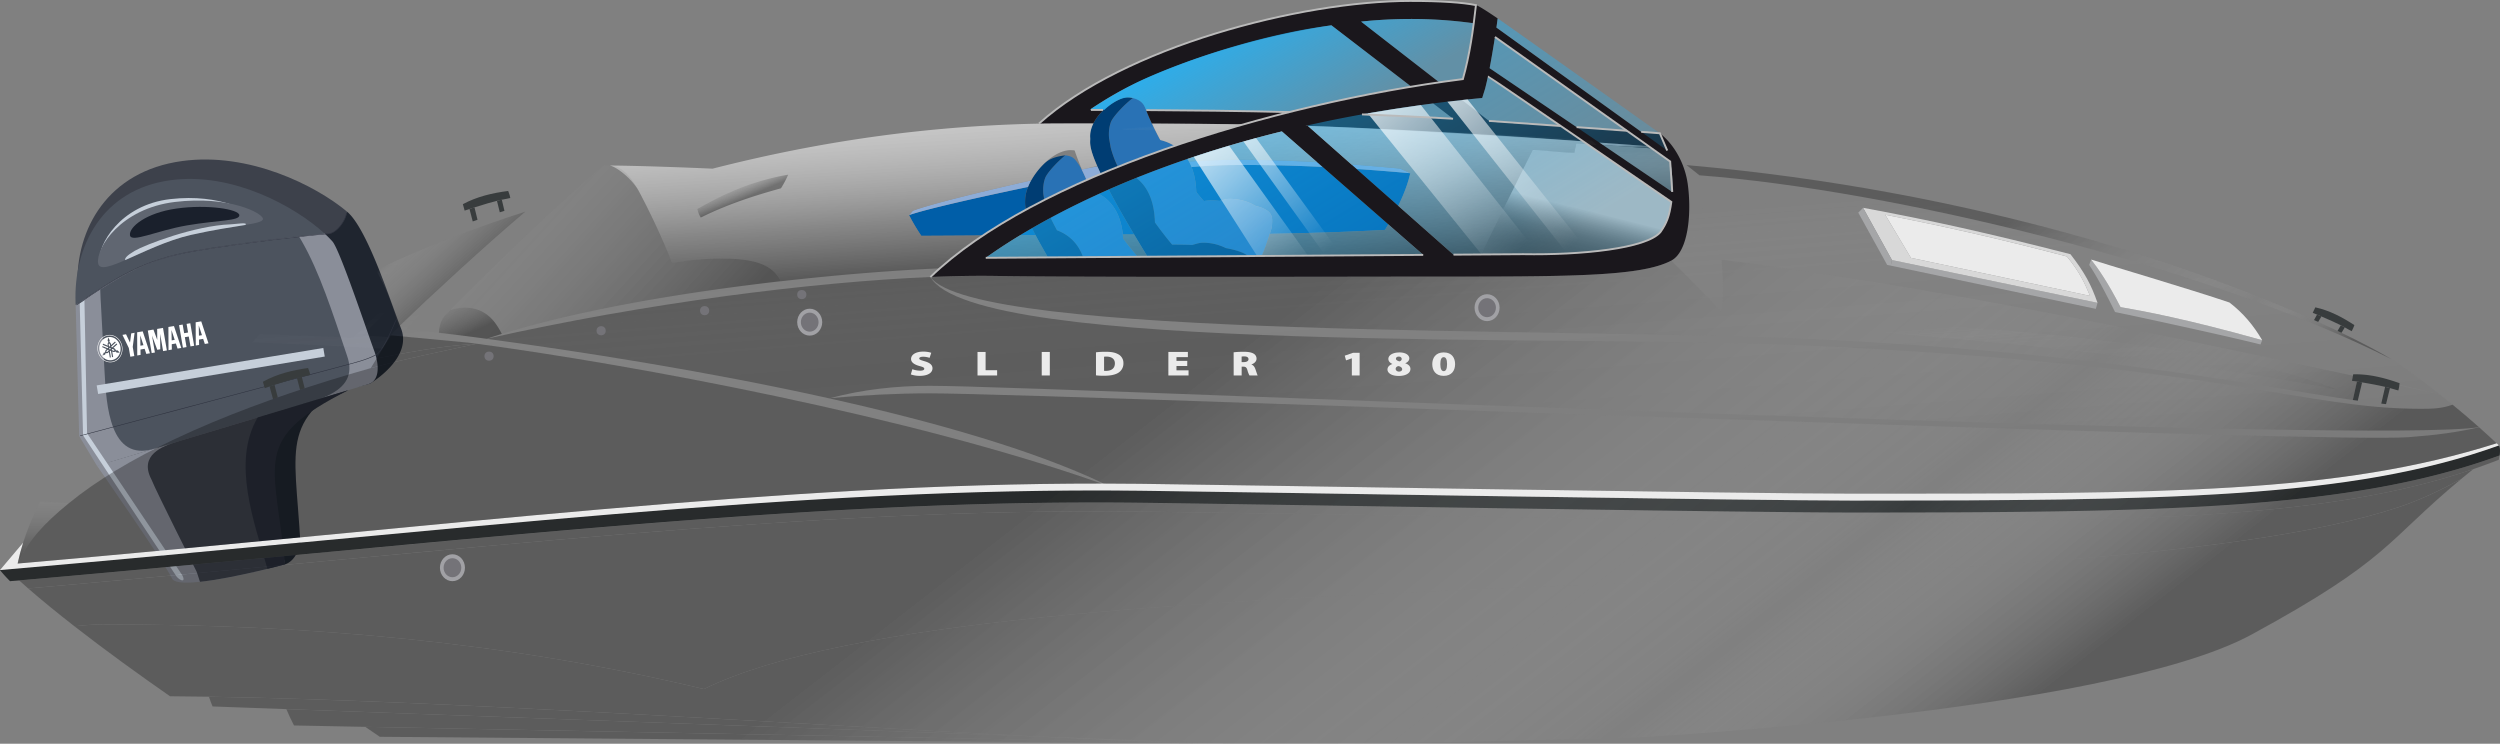 <svg xmlns="http://www.w3.org/2000/svg" xmlns:xlink="http://www.w3.org/1999/xlink" viewBox="0 0 2690.25 800.36"><rect x="0" y="0" width="2690.25" height="800.36" fill="#808080" stroke="none"/><defs><style>.cls-1{isolation:isolate;}.cls-2{fill:#005ea8;}.cls-3{fill:#383c3d;}.cls-4{fill:#1f252f;}.cls-10,.cls-11,.cls-12,.cls-13,.cls-14,.cls-15,.cls-16,.cls-4,.cls-5,.cls-6,.cls-7,.cls-8,.cls-9{fill-rule:evenodd;}.cls-5{fill:#4c4f57;}.cls-6{fill:#3d414b;}.cls-43,.cls-49,.cls-7{fill:none;}.cls-7{stroke:#2d313e;stroke-linecap:round;stroke-linejoin:round;stroke-width:0.57px;}.cls-8{fill:#3c3f47;}.cls-9{fill:#282932;}.cls-10{fill:#8a8e99;}.cls-11{fill:#c6cfda;}.cls-12{fill:#4c535e;}.cls-13{fill:#282d39;}.cls-14{fill:#606671;}.cls-15{fill:#1a202c;}.cls-16{fill:#fff;}.cls-17,.cls-41{fill:#ebebeb;}.cls-18,.cls-27,.cls-28,.cls-29,.cls-34{opacity:0.17;}.Graphic-Style-11,.cls-18,.cls-25,.cls-27,.cls-28,.cls-29,.cls-31,.cls-32,.cls-34,.cls-35,.cls-36,.cls-37,.cls-38,.cls-39,.cls-40,.cls-41,.cls-42{mix-blend-mode:multiply;}.cls-18{fill:url(#linear-gradient);}.cls-19{fill:#363636;}.cls-20{fill:#2972b5;}.cls-21{fill:#003d73;}.cls-22{fill:#8dacd7;}.cls-23{fill:#1a171c;}.cls-24{fill:#2b2c7c;}.cls-26{fill:url(#linear-gradient-2);}.cls-27{fill:url(#linear-gradient-3);}.cls-28{fill:url(#linear-gradient-4);}.cls-29{fill:url(#linear-gradient-5);}.cls-30{fill:url(#linear-gradient-6);}.cls-31{opacity:0.33;fill:url(#linear-gradient-7);}.Graphic-Style-11,.cls-32{opacity:0.28;}.cls-33{fill:url(#linear-gradient-8);}.cls-34{fill:url(#linear-gradient-21);}.cls-35{opacity:0.45;fill:url(#linear-gradient-22);}.cls-36,.cls-37,.cls-38,.cls-39{opacity:0.34;}.cls-36{fill:url(#linear-gradient-23);}.Graphic-Style-11{fill:url(#linear-gradient-24);}.cls-37{fill:url(#linear-gradient-25);}.cls-38{fill:url(#linear-gradient-26);}.cls-39{fill:url(#linear-gradient-27);}.cls-40{fill:#a5a6a8;}.cls-42{fill:#d8d8d8;}.cls-44{fill:url(#linear-gradient-28);}.cls-45{opacity:0.59;fill:url(#linear-gradient-29);}.cls-46,.cls-47,.cls-48{mix-blend-mode:lighten;}.cls-46{fill:url(#linear-gradient-30);}.cls-47{fill:url(#linear-gradient-31);}.cls-48{fill:url(#linear-gradient-32);}.cls-49{stroke:#bababa;stroke-miterlimit:10;stroke-width:2.07px;}.cls-50{fill:#a1a1a5;}.cls-51{fill:#747378;}</style><linearGradient id="linear-gradient" x1="2071.69" y1="210.73" x2="2096.97" y2="529.47" gradientUnits="userSpaceOnUse"><stop offset="0.44" stop-color="#fff" stop-opacity="0"/><stop offset="0.52" stop-color="#a6a6a6" stop-opacity="0.35"/><stop offset="1"/></linearGradient><linearGradient id="linear-gradient-2" x1="1748.67" y1="147.92" x2="1750.13" y2="170.83" gradientUnits="userSpaceOnUse"><stop offset="0.33" stop-color="#fff" stop-opacity="0.55"/><stop offset="0.39" stop-color="silver" stop-opacity="0.66"/><stop offset="0.46" stop-color="#858585" stop-opacity="0.77"/><stop offset="0.53" stop-color="#545454" stop-opacity="0.85"/><stop offset="0.62" stop-color="#2f2f2f" stop-opacity="0.92"/><stop offset="0.71" stop-color="#141414" stop-opacity="0.96"/><stop offset="0.82" stop-color="#050505" stop-opacity="0.99"/><stop offset="1"/></linearGradient><linearGradient id="linear-gradient-3" x1="1423.34" y1="-170.83" x2="1499.49" y2="789.15" xlink:href="#linear-gradient"/><linearGradient id="linear-gradient-4" x1="1558.84" y1="97.41" x2="1566.23" y2="190.55" xlink:href="#linear-gradient"/><linearGradient id="linear-gradient-5" x1="1270.15" y1="117.56" x2="1272.95" y2="152.92" xlink:href="#linear-gradient"/><linearGradient id="linear-gradient-6" x1="1179.58" y1="126.79" x2="1196.51" y2="391.88" gradientUnits="userSpaceOnUse"><stop offset="0" stop-color="#fff" stop-opacity="0.55"/><stop offset="0.05" stop-color="#efefef" stop-opacity="0.58"/><stop offset="0.37" stop-color="#898989" stop-opacity="0.76"/><stop offset="0.65" stop-color="#3f3f3f" stop-opacity="0.89"/><stop offset="0.87" stop-color="#111" stop-opacity="0.97"/><stop offset="1"/></linearGradient><linearGradient id="linear-gradient-7" x1="47.23" y1="508.55" x2="46.31" y2="599.19" gradientUnits="userSpaceOnUse"><stop offset="0.17" stop-color="#fff" stop-opacity="0"/><stop offset="0.28" stop-color="#a6a6a6" stop-opacity="0.35"/><stop offset="1"/></linearGradient><linearGradient id="linear-gradient-8" x1="1257.44" y1="434.15" x2="1761.25" y2="1083.4" gradientUnits="userSpaceOnUse"><stop offset="0"/><stop offset="0.67" stop-color="#e6e6e6" stop-opacity="0.1"/><stop offset="0.7" stop-color="#fff" stop-opacity="0"/><stop offset="1"/></linearGradient><linearGradient id="linear-gradient-21" x1="1762.76" y1="133.27" x2="1762.07" y2="200.61" xlink:href="#linear-gradient"/><linearGradient id="linear-gradient-22" x1="1721" y1="146.66" x2="1681.41" y2="306.04" gradientUnits="userSpaceOnUse"><stop offset="0.49" stop-color="#fff"/><stop offset="0.5" stop-color="#f1f1f1"/><stop offset="0.54" stop-color="#bfbfbf"/><stop offset="0.58" stop-color="#919191"/><stop offset="0.62" stop-color="#6a6a6a"/><stop offset="0.66" stop-color="#494949"/><stop offset="0.71" stop-color="#2e2e2e"/><stop offset="0.76" stop-color="#1a1a1a"/><stop offset="0.82" stop-color="#0b0b0b"/><stop offset="0.89" stop-color="#030303"/><stop offset="1"/></linearGradient><linearGradient id="linear-gradient-23" x1="520.71" y1="204.41" x2="740.45" y2="405.71" gradientUnits="userSpaceOnUse"><stop offset="0" stop-color="#fff" stop-opacity="0"/><stop offset="0.13" stop-color="#a6a6a6" stop-opacity="0.35"/><stop offset="0.96"/></linearGradient><linearGradient id="linear-gradient-24" x1="2159.16" y1="236.84" x2="2361.84" y2="498.03" xlink:href="#linear-gradient-8"/><linearGradient id="linear-gradient-25" x1="457.33" y1="245.33" x2="513" y2="307.22" xlink:href="#linear-gradient-23"/><linearGradient id="linear-gradient-26" x1="792.48" y1="191.55" x2="815.95" y2="245.42" gradientUnits="userSpaceOnUse"><stop offset="0" stop-color="#fff" stop-opacity="0"/><stop offset="0.05" stop-color="#a6a6a6" stop-opacity="0.35"/><stop offset="0.4"/></linearGradient><linearGradient id="linear-gradient-27" x1="482.07" y1="303.31" x2="541.73" y2="440.25" xlink:href="#linear-gradient-26"/><linearGradient id="linear-gradient-28" x1="1423.87" y1="144.86" x2="1320.2" y2="-26.78" gradientUnits="userSpaceOnUse"><stop offset="0" stop-color="#1db6ff" stop-opacity="0.3"/><stop offset="1" stop-color="#1db6ff"/></linearGradient><linearGradient id="linear-gradient-29" x1="1511.38" y1="355.97" x2="1307.11" y2="17.77" xlink:href="#linear-gradient-28"/><linearGradient id="linear-gradient-30" x1="1696.66" y1="259.4" x2="1562.32" y2="113.09" gradientUnits="userSpaceOnUse"><stop offset="0" stop-color="#fff" stop-opacity="0"/><stop offset="1" stop-color="#fff" stop-opacity="0.7"/></linearGradient><linearGradient id="linear-gradient-31" x1="1632.18" y1="270.25" x2="1489.23" y2="114.56" xlink:href="#linear-gradient-30"/><linearGradient id="linear-gradient-32" x1="1415.56" y1="281.04" x2="1303.1" y2="158.55" xlink:href="#linear-gradient-30"/></defs><g class="cls-1"><g id="Слой_2" data-name="Слой 2"><g id="_180" data-name="180"><path class="cls-2" d="M1517.56,186.39c-2.53,11.45-7.23,23.4-12.91,35.08l-44.84-39.64Q1488.73,183.78,1517.56,186.39Zm-174-8.82c-23,0-34.52,0-61.36,2.17,3.91,9.76,4.87,19.83,5.11,26.91,3.07,3.84,5.89,7.22,8.16,9.71a62.87,62.87,0,0,1,16.82-.14c3.63-1,7.17-2.22,10.55-2.22,9.5,0,19.31,2.15,27.75,7.36,21.13,5.25,18.51,13.21,18.07,23.09,0,0-.9,3-2.25,7.19,34.75-.65,78.49-1.74,124-4.24,1.18-2,2.36-3.94,3.54-6l-70.72-61.78C1396.68,178.34,1370.1,177.57,1343.56,177.57Zm-150.47,26.36q-5.34,2.35-10.53,4.72c18.9,10.16,24.23,29.55,25.72,43.71l12.15-.05C1208.63,232.41,1199.76,216.59,1193.09,203.93Zm-95.2,49.16,16.49-.12c-1.32-2.51-2.58-5-3.74-7.43Q1104.09,249.32,1097.89,253.09Zm-106.45.67c5.19,0,32.1-.16,66.3-.39,14.37-9.55,29.82-18.8,46.19-27.73a45.05,45.05,0,0,1,0-16.91,49.72,49.72,0,0,1,2.33-7.57c-51.44,10.74-109.27,23.71-128,30.29A210,210,0,0,0,991.44,253.76Z"/><path class="cls-3" d="M546.87,205.47c1.36,4.34,1.36,3.06,2.27,7.59-2.71.72-4.92,1-9.11,1.85-1.47.31-3.17.7-5.22,1.2-5.23,1.29-12.72,3.38-24.22,7.06q-2.55.81-5.37,1.74-2.5.81-5.23,1.72c-1-4.21-.9-2.71-1.9-6.92C513.37,211.48,529.87,207.71,546.87,205.47Z"/><path class="cls-4" d="M373.56,227.85c22,18.58,46.76,97.14,58.18,126.1,9.44,25-16,47.87-33.75,59L105.88,482.7,86.19,451.84a4.09,4.09,0,0,1-.73-2.66l-2-136.76,0-1.67,0-1.37C130,279.22,163.26,259.13,222.57,249c52.13-8.95,125-18,150.82-20.43C373.69,228.5,373.34,227.66,373.56,227.85Z"/><polygon class="cls-5" points="115.06 492.9 88.19 450.26 88.18 449.67 86.14 311.96 86.02 309.69 91.65 306.25 92.92 448.03 118.03 486.11 115.06 492.9"/><path class="cls-6" d="M196,173.29c71.91-9.83,143.53,26.24,177.27,54.3.34.29-.48.85-.14,1.13-.34,7.69-10.22,22-19.43,23.06-33.6,3.88-89.74-9.93-131.13-2.83C163.26,259.13,130,279.22,83.35,309.38l0-1.92C81.54,246.45,115.77,184.25,196,173.29Z"/><path class="cls-7" d="M86.85,450.32,403.47,383c10.61-6.62,20.71-35.62,23-39"/><path class="cls-8" d="M105.81,482.5S184,587.35,191.51,603s131.85-17,131.85-17L308.72,470.2c-1.17-9.27-1.77-7,5.19-13.3,27.18-24.71,34.1-40.77,68.27-56.68L173.79,462.74Z"/><path class="cls-9" d="M224,606.1c39.15-4.34,92.2-18.9,92.2-18.9l-28-112.59c-1.18-9.26-4-7.47,2.92-13.79,27.19-24.71,10.55-31.55,44.72-47.47l-136.1,41.86c-17.38,5.05-45.28,15.17-30.63,41.39,4.83,11.85,51,98.32,51,98.32S222,599.84,224,606.1Z"/><path class="cls-4" d="M306.09,607.45c12.37-3,17.27-21.49,17.27-21.49-6.13-112.12-24.39-134.35,74-188.12,1.93-1.06,4.83-6.14,6.1-8.21L293.65,427.91C262.46,476.65,291.29,557.13,306.09,607.45Z"/><path class="cls-5" d="M218.63,232c27.21-6.05,49-9.13,63.59-11.57,3.76-3.41-11-.75-17.14-.46-42.11,2-100,23.34-112.25,30.13-9.22,5.1-11.85,8.28-11.05,10.05C162.53,251.56,190.86,238.21,218.63,232Z"/><path class="cls-7" d="M84.58,309.29c47.22-30.57,79-49.72,138.16-59.88,42.33-7.26,98.85,5.64,130.36,2.22,11.85-1.28,19.93-18.16,19.65-22.8"/><polygon class="cls-5" points="106.64 395.78 377.18 350.92 378.76 360.16 108.22 405.02 106.64 395.78"/><path class="cls-5" d="M134.1,364.09a13.86,13.86,0,0,1-19.48,3.35,14.26,14.26,0,0,1-3.38-19.7,13.86,13.86,0,0,1,19.48-3.35,14.23,14.23,0,0,1,3.38,19.7Zm-3-20.21a14.48,14.48,0,0,0-20.35,3.49A14.9,14.9,0,0,0,114.27,368a14.47,14.47,0,0,0,20.34-3.49,14.88,14.88,0,0,0-3.53-20.58Z"/><polygon class="cls-5" points="121.8 355.59 121.96 356.51 122.83 356.84 123.54 356.24 123.39 355.32 122.51 354.99 121.8 355.59"/><path class="cls-5" d="M122.9,353.12l-.34-2a.72.72,0,0,0-.28-.46.7.7,0,0,0-1.09.69l.34,2,.75.28Z"/><path class="cls-5" d="M118.65,358.37a.75.75,0,0,0-.25.48.82.82,0,0,0,.16.52.73.73,0,0,0,.48.25.68.68,0,0,0,.51-.16l1.51-1.27-.14-.8-.76-.29Z"/><path class="cls-5" d="M127.28,356.89h0l-1.85-.69-.61.52.13.8,1.85.69a.68.68,0,0,0,.54,0,.69.69,0,0,0,.36-.39.77.77,0,0,0,0-.54A.73.73,0,0,0,127.28,356.89Z"/><path class="cls-5" d="M133.63,360.16a.25.25,0,0,1-.12,0l-3.12-.06a.38.38,0,0,1-.21-.07.39.39,0,0,1-.13-.2,1,1,0,0,0-.34-.55,1.05,1.05,0,0,0-.6-.26,1,1,0,0,0-.63.13,2.8,2.8,0,0,1-1.12.34,2.73,2.73,0,0,1-1.17-.17l-1-.37,1,5.95-1.26.22-1.15-6.69-.76-.28-.61.52,1.14,6.68-1.26.22-1-5.95-.8.68a2.84,2.84,0,0,1-1.05.54,2.72,2.72,0,0,1-1.17.06,1.08,1.08,0,0,0-.64.08,1.16,1.16,0,0,0-.48.45,1,1,0,0,0-.13.64.4.4,0,0,1-.06.22.29.29,0,0,1-.17.14l-2.92,1.09a.23.23,0,0,1-.14,0,.26.26,0,0,1-.11-.07.5.5,0,0,1,0-.13.24.24,0,0,1,0-.12l1.6-2.71a.37.37,0,0,1,.39-.16,1,1,0,0,0,.65,0,1.06,1.06,0,0,0,.52-.39,1.15,1.15,0,0,0,.21-.62,2.69,2.69,0,0,1,.26-1.15,2.78,2.78,0,0,1,.72-.94l.81-.68-5.6-2.1.44-1.21,6.29,2.36.62-.52-.14-.8L114.1,352l.44-1.21,5.6,2.1-.18-1a2.76,2.76,0,0,1,.05-1.18,2.81,2.81,0,0,1,.54-1.06,1.1,1.1,0,0,0,.24-.6,1.08,1.08,0,0,0-.62-1.09.41.41,0,0,1-.17-.15.36.36,0,0,1,0-.23l.52-3.11a.14.14,0,0,1,.06-.11.19.19,0,0,1,.11-.07.27.27,0,0,1,.13,0,.29.29,0,0,1,.1.09l1.52,2.76a.37.37,0,0,1,0,.23.35.35,0,0,1-.1.2,1.06,1.06,0,0,0-.3.57,1.07,1.07,0,0,0,.07.66,1.2,1.2,0,0,0,.43.49,2.66,2.66,0,0,1,.86.81,2.79,2.79,0,0,1,.45,1.1l.18,1.05,4.58-3.85.82,1-5.15,4.32.14.8.75.29,5.15-4.33.82,1-4.58,3.85,1,.37a2.6,2.6,0,0,1,1,.64,2.77,2.77,0,0,1,.64,1,1.14,1.14,0,0,0,.4.52,1.13,1.13,0,0,0,.62.19,1.07,1.07,0,0,0,.62-.2.39.39,0,0,1,.21-.06.32.32,0,0,1,.21.08l2.41,2a.26.26,0,0,1,.07.11.2.2,0,0,1,0,.13.18.18,0,0,1-.08.11Zm-3.82-14.47a12.31,12.31,0,0,0-17.28,3,12.64,12.64,0,0,0,3,17.48,12.31,12.31,0,0,0,17.28-3,12.64,12.64,0,0,0-3-17.48Z"/><polygon class="cls-5" points="207.66 353.81 203.5 329.56 207.7 328.84 209.3 338.13 213.89 337.35 212.3 328.05 216.59 327.31 220.75 351.56 216.46 352.3 214.63 341.65 210.03 342.44 211.86 353.09 207.66 353.81"/><polygon class="cls-5" points="144.65 354.97 137.43 340.9 141.62 340.18 146.11 349.14 147.66 339.14 151.59 338.47 149.22 353.69 150.92 363.55 146.25 364.35 144.65 354.97"/><polygon class="cls-5" points="171.19 360.07 174.95 359.43 171.81 341.14 177.75 356.49 181.26 355.88 181.34 339.25 184.52 357.78 188.92 357.03 184.76 332.78 177.93 333.95 177.9 345.83 173.59 334.69 167.03 335.82 171.19 360.07"/><path class="cls-5" d="M226.49,340.61l-.07-11.15L230,340l-3.52.61Zm2.89-15.49-6.49,1.11-.22,25,3.89-.67,0-5.8,4.83-.83,1.87,5.48,4.28-.73Z"/><path class="cls-5" d="M194.66,346.07l-.07-11.15,3.59,10.55-3.52.6Zm2.9-15.49-6.5,1.11-.22,25,3.89-.67,0-5.8,4.83-.83,1.87,5.49,4.28-.74Z"/><path class="cls-5" d="M158.19,352.33l-.07-11.15,3.59,10.55-3.52.6Zm2.89-15.49L154.59,338l-.22,25,3.89-.67,0-5.8,4.83-.83,1.87,5.49,4.28-.74Z"/><path class="cls-10" d="M104.39,501.23S178,606.87,185.17,622.54,306.8,607.3,306.8,607.3l-26-106.77c-1.2-9.27,2.29-18.81,5.44-27.21,10.22-27.26,49.56-39.56,88.53-53.45L167,482.41Z"/><path class="cls-10" d="M349.2,251.24l.81.74c2.92,2.72,5.52,5.35,7.74,7.85,8.13,9.15,38.21,99.76,44.93,117.6,3.58,9.93,6.43,24.44-.4,32.22-3.16,3.59-7.3,4.07-11.62,5.38l-286.2,86.41-18.6-31.05a4.41,4.41,0,0,1-.71-2.66L81.49,331.25l0-1.67,0-1.37c42.73-29.48,73.19-49.1,127.88-58.48C257.88,261.38,326.17,253.23,349.2,251.24Z"/><path class="cls-11" d="M188.31,617.85,89.36,468.44l0-.58-3.52-139-.14-2.26,5.16-3.36L93.7,466.27,196.15,619C201.1,628.75,191.13,623.82,188.31,617.85Z"/><path class="cls-12" d="M321.86,254.64c.92,1.52,1.83,3.05,2.73,4.61,19.17,33.22,32.93,76.19,48.76,123.21,15.67,43.58-41.5,49.46-73.69,60.11L165.84,482.88c-47.74,14.5-51.43-46.7-53.35-83.06l-3.93-73.22c-.09-1.61-.19-3.23-.3-4.85v-.08c-.22-3.36-.34-6.71-.39-10.06,30.94-20.17,58.56-34,101.56-41.42C245,264.08,291.46,258.07,321.86,254.64Z"/><path class="cls-12" d="M183.73,193.89c67-9,134.33,28.8,165.47,57.35-23,2-91.32,10.14-139.93,18.49-54.69,9.38-85.15,29-127.88,58.48l-.08-1.92C78.89,265.4,109.72,203.79,183.73,193.89Z"/><path class="cls-7" d="M86.45,468.88l284.47-75.7c11.54-3.07,23.56-6,33.22-11.15"/><path class="cls-6" d="M215.2,626.09c36.13-3.81,91.6-18.79,91.6-18.79L283.65,495.64c-1.21-9.26-2.78-19.35,3.57-25.57,24.8-24.3,56.21-34.77,87.58-50.2l-184,55.36c-16,4.82-41.65,14.55-27.76,40.89,4.61,11.89,48.41,98.77,48.41,98.77S213.26,619.83,215.2,626.09Z"/><path class="cls-13" d="M287.8,612.13c11.4-2.78,19-4.83,19-4.83-11.48-112.95-36.43-134.37,68-187.43l-97.52,29.34C249.1,497.44,273.47,561.73,287.8,612.13Z"/><path class="cls-11" d="M200.19,251.6c44.74-10.44,72.65-10.18,72.31-16.59s-34.71-27-89.15-20.76-78.63,49.95-76.08,67.22S155.45,262.05,200.19,251.6Z"/><path class="cls-14" d="M205.4,252.8c48-10.88,77.79-11.17,77.55-17.31s-36.55-25.22-94.81-18.16-84.94,49.39-82.56,65.89S157.42,263.67,205.4,252.8Z"/><path class="cls-11" d="M205.4,252.8c25.07-5.69,45.17-8.48,58.62-10.72,3.43-3.36-10.2-.89-15.84-.68-38.9,1.44-92.09,22-103.36,28.6-8.45,5-10.84,8.11-10.07,9.89C153.81,271.56,179.81,258.6,205.4,252.8Z"/><path class="cls-15" d="M201.42,242.51c33.25-5.7,56.65-4.63,56.14-11S223.14,219.7,190,224.4s-51.31,20-50.14,28.68S168.18,248.22,201.42,242.51Z"/><path class="cls-7" d="M82.52,328.14c43.24-29.89,72.35-48.59,126.91-57.95,51.14-8.78,126.79-17.49,143-18.51"/><polygon class="cls-11" points="104.03 414.73 347.9 374.44 349.48 383.68 105.61 423.96 104.03 414.73"/><path class="cls-16" d="M129,383.46a12.09,12.09,0,0,1-18,3.09,15.13,15.13,0,0,1-3.38-19.71,12.1,12.1,0,0,1,18-3.08,15.12,15.12,0,0,1,3.38,19.7Zm-3.06-20.2a12.62,12.62,0,0,0-18.75,3.21,15.8,15.8,0,0,0,3.53,20.58,12.62,12.62,0,0,0,18.76-3.22,15.8,15.8,0,0,0-3.54-20.57Z"/><polygon class="cls-16" points="117.52 374.82 117.68 375.74 118.49 376.08 119.14 375.49 118.98 374.57 118.17 374.23 117.52 374.82"/><path class="cls-16" d="M118.5,372.37l-.33-2a.73.73,0,0,0-.27-.46.63.63,0,0,0-.49-.13.64.64,0,0,0-.41.28.78.78,0,0,0-.1.52l.34,2,.7.29Z"/><path class="cls-16" d="M114.65,377.55a.75.75,0,0,0-.23.48.78.78,0,0,0,.16.51.64.64,0,0,0,.44.26.58.58,0,0,0,.47-.15l1.38-1.25-.14-.8-.7-.29Z"/><path class="cls-16" d="M122.6,376.19h0l-1.71-.72-.57.51.14.81,1.72.71a.6.6,0,0,0,.49,0,.71.71,0,0,0,.33-.39.78.78,0,0,0,0-.54A.67.67,0,0,0,122.6,376.19Z"/><path class="cls-16" d="M128.52,379.53a.28.28,0,0,1-.12,0l-2.88-.1a.36.36,0,0,1-.32-.27,1.13,1.13,0,0,0-.32-.56,1,1,0,0,0-.56-.27,1,1,0,0,0-.58.12,2.27,2.27,0,0,1-1,.33,2.33,2.33,0,0,1-1.07-.18l-.92-.38,1,5.95-1.16.19-1.15-6.68-.7-.29-.56.51,1.14,6.68-1.16.2-1-5.94-.74.66a2.35,2.35,0,0,1-.95.53,2.32,2.32,0,0,1-1.08,0,.88.88,0,0,0-.6.08,1,1,0,0,0-.43.43,1.17,1.17,0,0,0-.12.64.4.4,0,0,1,0,.22.31.31,0,0,1-.16.14l-2.69,1.05a.17.17,0,0,1-.12,0,.28.28,0,0,1-.11-.08.25.25,0,0,1,0-.12.19.19,0,0,1,0-.13l1.44-2.68a.36.36,0,0,1,.16-.14.28.28,0,0,1,.2,0,1,1,0,0,0,.6,0,1,1,0,0,0,.48-.38,1.12,1.12,0,0,0,.18-.62,3,3,0,0,1,.23-1.15,2.65,2.65,0,0,1,.65-.92l.74-.67-5.21-2.17.4-1.2,5.84,2.44.57-.51-.14-.81-5.85-2.43.39-1.21,5.21,2.17-.18-1.05a2.88,2.88,0,0,1,.51-2.22,1.07,1.07,0,0,0,.22-.6,1.32,1.32,0,0,0-.14-.65,1.06,1.06,0,0,0-.45-.44.33.33,0,0,1-.15-.16.37.37,0,0,1,0-.23l.44-3.09a.18.18,0,0,1,0-.12.24.24,0,0,1,.11-.06.25.25,0,0,1,.12,0,.22.22,0,0,1,.09.1l1.44,2.77a.34.34,0,0,1,0,.22.29.29,0,0,1-.09.2,1.08,1.08,0,0,0-.27.57,1.19,1.19,0,0,0,.48,1.15,2.75,2.75,0,0,1,.81.82,3.19,3.19,0,0,1,.42,1.11l.18,1,4.18-3.78.77,1-4.7,4.25.14.8.7.29,4.71-4.25.77,1-4.19,3.78.92.38a2.67,2.67,0,0,1,.92.65,3,3,0,0,1,.6,1,1.18,1.18,0,0,0,.38.52,1,1,0,0,0,.57.21.9.9,0,0,0,.57-.2.36.36,0,0,1,.2-.06.4.4,0,0,1,.2.09l2.24,2a.19.19,0,0,1,.07.11.33.33,0,0,1,0,.14.23.23,0,0,1-.07.1Zm-3.72-14.48a10.75,10.75,0,0,0-15.94,2.73,13.42,13.42,0,0,0,3,17.48,10.75,10.75,0,0,0,15.94-2.73,13.42,13.42,0,0,0-3-17.48Z"/><polygon class="cls-16" points="196.85 374.16 192.69 349.91 196.56 349.25 198.16 358.54 202.39 357.81 200.8 348.52 204.76 347.84 208.92 372.09 204.96 372.77 203.13 362.12 198.9 362.85 200.72 373.5 196.85 374.16"/><polygon class="cls-16" points="138.63 374.5 131.77 360.36 135.64 359.7 139.9 368.7 141.21 358.75 144.83 358.12 142.84 373.28 144.53 383.14 140.24 383.88 138.63 374.5"/><polygon class="cls-16" points="163.23 379.93 166.69 379.34 163.56 361.06 169.24 376.44 172.48 375.88 172.33 359.29 175.51 377.82 179.57 377.13 175.41 352.88 169.11 353.96 169.24 365.81 165.11 354.64 159.06 355.68 163.23 379.93"/><path class="cls-16" d="M214.08,361.23l-.21-11.13,3.46,10.58-3.25.55Zm2.47-15.42-6,1,.12,25,3.58-.62-.11-5.79,4.46-.76,1.8,5.5,3.94-.68Z"/><path class="cls-16" d="M184.74,366.27l-.22-11.13L188,365.71l-3.24.56Zm2.47-15.42-6,1,.12,24.94,3.59-.61-.11-5.79,4.45-.77,1.8,5.5,4-.68Z"/><path class="cls-16" d="M151.11,372l-.21-11.13,3.46,10.57-3.25.56Zm2.47-15.42-6,1,.12,24.94,3.58-.61-.11-5.79,4.46-.77,1.8,5.5,3.94-.67Z"/><path class="cls-3" d="M540,214.91c.2,1.15,1.67,7.21,2.83,11.94l-5,1.61h0c-1.22-4.81-2.79-11.14-3.07-12.35C536.86,215.61,538.56,215.22,540,214.91Z"/><path class="cls-3" d="M510.59,223.17c.27,1.54,1.95,8.13,3.27,13.33l-5.15,1.79c-1.37-5.18-3.14-11.87-3.49-13.38Q508,224,510.59,223.17Z"/><path class="cls-3" d="M2689.09,479.37c1.51,2.95,1.3,7,.72,10.73-159.18,58.11-358.77,61.43-696.06,61.43-123.14,0-663.28-9.3-767.94-10.55-357.9-4.28-726.69,41.85-1205.26,83.58l-9.68.84A150.61,150.61,0,0,1,0,613.44c488.59-42.19,862.8-89.7,1225.81-85.36,104.66,1.24,644.8,10.55,767.94,10.55C2329.5,538.63,2530.27,536.71,2689.09,479.37Z"/><path class="cls-17" d="M2686.61,477c.83.78,1.66,1.56,2.48,2.35-158.82,57.34-359.59,59.26-695.34,59.26-123.14,0-663.28-9.31-767.94-10.55C862.8,523.74,488.59,571.25,0,613.44L24.88,584c-2.24,7-4.18,14.38-5.91,22.45C480.36,566.23,839.63,520,1185.34,520.35h2.49q19.45,0,38.85.26c104.66,1.25,646,10.66,769.16,10.66,334.13,0,519.74,0,690.77-54.25Z"/><path class="cls-3" d="M2582.25,412.36c-.21,1.21-.31,2-.39,2.62a22,22,0,0,1-1.05,5.18c-2.75-.6-4.83-1.39-9-2.52-1.44-.4-3.13-.84-5.19-1.32-5.24-1.25-12.85-2.8-24.76-4.8l-5.58-.91-5.43-.85c.9-3.58.58-3.11,1.11-5.52.09-.41.21-.9.36-1.5,1.23,0,2.47,0,3.7,0h0C2552.05,403,2567.26,407,2582.25,412.36Z"/><path class="cls-3" d="M2571.85,417.64c-.51,1.66-3.54,14.44-4.21,17.24-1.69-.16-3.4-.34-5.13-.53l0-.31c.48-2.35,3.65-15.91,4.11-17.72C2568.72,416.8,2570.41,417.24,2571.85,417.64Z"/><path class="cls-3" d="M2541.9,411.52c-.72,2.34-4,17.19-4.67,19.68l-5.31-.74,0-.22c.56-2.34,3.79-17.29,4.37-19.63Z"/><path class="cls-3" d="M2533.55,349.85c-1.63,3.8-.87,2.92-2.93,6.57-2.3-1.11-4-2.24-7.38-4.12-1.19-.66-2.59-1.4-4.3-2.27-4.37-2.21-10.77-5.21-20.86-9.49q-2.23-1-4.73-2l-4.62-1.92c1.82-3.46,1-2.4,2.79-5.88C2506.92,334.13,2520.51,341.32,2533.55,349.85Z"/><path class="cls-3" d="M2523.24,352.3c-.7,1.18-2.47,3.91-3.58,5.85l-4.25-2c1.09-2,2.86-4.81,3.53-6.08C2520.65,350.9,2522.05,351.64,2523.24,352.3Z"/><path class="cls-3" d="M2498.08,340.54c-.94,1.58-2.43,4-3.52,5.9l-4.47-2h0c1-1.89,2.43-4.29,3.26-5.88Q2495.84,339.59,2498.08,340.54Z"/><path class="cls-18" d="M1654.72,333c495.71,7.35,753.84,43.13,860.18,86.27C2260.21,370.66,2009.5,355.43,1654.72,333Z"/><path class="cls-19" d="M1724.9,156l1,.07c0,.19,0,.39,0,.59Z"/><path class="cls-19" d="M1718.53,151.68l2.58,1.75-2.82-.23C1718.37,152.68,1718.45,152.17,1718.53,151.68Z"/><path class="cls-20" d="M1368.66,244.45s-.9,3-2.25,7.19c-2.35,7.36-6.06,18.44-8.73,23.8l-14.62.1c-4.67-4-13.56-6.72-23.9-8.54a53.9,53.9,0,0,0-25-5.8c-3.6,0-7.39,1.42-11.28,2.4-9.47-.36-17.45-.36-21.59-.36-5.23-6.26-9.74-12-14.24-18.06-1.13-1.53-2.58-3.51-4.26-5.85-.33-12.29-2.73-34.59-20-47.91q19.74-7.93,41.24-15.59,6.78-2.42,13.75-4.78c.57.91,1.12,1.83,1.63,2.76a53.77,53.77,0,0,1,2.77,5.93c3.91,9.76,4.87,19.83,5.11,26.91,3.07,3.84,5.89,7.22,8.16,9.71a62.87,62.87,0,0,1,16.82-.14c3.63-1,7.17-2.22,10.55-2.22,9.5,0,19.31,2.15,27.75,7.36C1371.72,226.61,1369.1,234.57,1368.66,244.45ZM1263.79,157a51.88,51.88,0,0,0-15.28-6.33q-2.84-5.2-5.43-10.41-1.8-3.61-3.5-7.28c-2.26-4.87-4.38-9.79-6.38-14.8l-1.44-3.7c-1.57-3.84-6.82-8.21-12.7-9A117.46,117.46,0,0,0,1205.47,118c-4.88,5.2-9,10.42-10.09,13.58-.15.43-.3.87-.44,1.31a37.59,37.59,0,0,0-1.42,6.9,46,46,0,0,0,0,9.16l1.7,9.78a109.94,109.94,0,0,0,7.82,20.81c16.6-6.64,33.65-13,51-19.11Q1258.89,158.7,1263.79,157Z"/><path class="cls-21" d="M1343.06,275.54l-108.2.72q-7.86-12.87-14.43-23.95c-11.8-19.9-20.67-35.72-27.34-48.38q9.38-4.12,19.19-8.21c3.46-1.43,7-2.87,10.53-4.3,17.25,13.32,19.65,35.62,20,47.91,1.68,2.34,3.13,4.32,4.26,5.85,4.5,6,9,11.8,14.24,18.06,4.14,0,12.12,0,21.59.36,3.89-1,7.68-2.4,11.28-2.4a53.9,53.9,0,0,1,25,5.8C1329.5,268.82,1338.39,271.52,1343.06,275.54ZM1195.19,158.71l-1.7-9.78a46,46,0,0,1,0-9.16,37.59,37.59,0,0,1,1.42-6.9c.14-.44.29-.88.44-1.31,1.13-3.16,5.21-8.38,10.09-13.58a117.46,117.46,0,0,1,13.59-12.48c-2.46-.33-7.16-1.64-12.4.6a66.18,66.18,0,0,0-18.44,11.77,51.34,51.34,0,0,0-11.69,15,34.26,34.26,0,0,0-2.53,6.74,26.82,26.82,0,0,0-.81,8.9c.33,4.16-2.3,7.86,7.73,30.63,1.08,2.43,2.3,5.09,3.68,8q9.11-3.84,18.41-7.57A109.94,109.94,0,0,1,1195.19,158.71Z"/><path class="cls-20" d="M1223.25,276.34l-57.7.39c-3.22-8.9-8.76-17.71-18.26-24a48,48,0,0,0-9.85-5c-2.44-4.51-4.79-9.07-6.83-13.39q22.13-11.94,47.92-23.89l4-1.85c18.9,10.16,24.23,29.55,25.72,43.71h0c.16,1.48.28,2.9.36,4.24q-1.52-2.07-3-4.22h0q1.53,2.15,3,4.22a216.13,216.13,0,0,0,14.6,18.23Zm-56.14-87.41c-1-2.21-2-4.39-3.14-6.52a53.64,53.64,0,0,0-7.43-11c-2.53-2.84-6.47-3.85-10.19-4.24h0c-8.15,6.64-18.59,17.73-21.33,23.61-.15.31-.27.61-.38.9a35.71,35.71,0,0,0-1.55,6,44.29,44.29,0,0,0-.34,11.33l1.07,6.17q21.87-11.12,45.46-21.48C1168.55,192.1,1167.84,190.51,1167.11,188.93Z"/><path class="cls-21" d="M1165.55,276.73l-10.88.07-27,.18c-3.11-5.49-8.54-14.81-13.34-24-1.32-2.51-2.58-5-3.74-7.43q9.58-5.55,20-11.15c2,4.32,4.39,8.88,6.83,13.39a48,48,0,0,1,9.85,5C1156.79,259,1162.33,267.83,1165.55,276.73ZM1122.75,209a44.29,44.29,0,0,1,.34-11.33,35.71,35.71,0,0,1,1.55-6c.11-.29.23-.59.38-.9,2.74-5.88,13.18-17,21.33-23.61-13.39,1.64-19.26,5.35-23.82,10a78.34,78.34,0,0,0-13,17.11,59.86,59.86,0,0,0-3.3,7,50.83,50.83,0,0,0-2.32,7.57,45.05,45.05,0,0,0,0,16.91q9.75-5.31,19.89-10.46Z"/><path class="cls-22" d="M1506.72,181.46l10.84,4.93q-28.83-2.56-57.75-4.56L1454.3,177Q1480.54,178.92,1506.72,181.46Zm-174-9.47c-16.37,0-33.36.55-53.29,1.82a53.77,53.77,0,0,1,2.77,5.93c26.84-2.22,38.39-2.17,61.36-2.17,26.54,0,53.12.77,79.66,2.09l-5.9-5.15C1389.13,172.92,1360.91,172,1332.72,172Zm-165.61,16.93c-1-2.2-2-4.38-3.14-6.51,5.94-1.22,11.21-2.27,15.64-3.12l1.31-.18c1.08,2.43,2.3,5.09,3.68,8q-7.74,3.27-15.32,6.61C1168.55,192.1,1167.84,190.51,1167.11,188.92Zm-57.59,5.27a58.2,58.2,0,0,0-3.29,7c-51.44,10.74-109.27,23.71-128,30.29l4.13-4.68C1001.77,219.46,1059.26,205.48,1109.52,194.19Z"/><path class="cls-23" d="M1816.12,197.63a89.9,89.9,0,0,0-7.53-25.16c-5.07-10.9-12.52-21.29-22.42-29.05-5.35-.44-12.24-1-20.08-1.56L1610.28,29.66c.23-1.53.35-2.39.35-2.39l1-7.44c-12.35-8.42-20.93-13.81-23.38-14.29C1573.91,2.68,1551.5,1,1517.49,1,1402.64,1,1220,48,1125.93,126.23q-4.07,3.36-7.88,6.81,13.89-.19,28.26-.22h30.22a51.34,51.34,0,0,1,11.69-15l-15-.07a372.1,372.1,0,0,1,56.68-31.88,737.87,737.87,0,0,1,98.14-35.57,813.49,813.49,0,0,1,104.66-23.08l86,66c-43.06,7.14-87.37,16.33-131.38,27.37-46.6-1.19-105.29-2-154.15-2.43,2,5,4.12,9.93,6.38,14.8,35.56.15,72.79.4,98.28.87q-12.52,3.57-24.95,7.33Q1288,148.73,1263.79,157q-4.89,1.68-9.76,3.39c-17.37,6.09-34.42,12.47-51,19.11q-9.3,3.73-18.41,7.57-7.74,3.27-15.32,6.61-23.55,10.35-45.46,21.48-10.14,5.15-19.89,10.46c-16.37,8.93-31.82,18.18-46.19,27.73a421.54,421.54,0,0,0-46.52,35.41q-5.21,4.62-10.05,9.31c25.8-1.09,49.39-1.47,70.27-1.13,97.59,1.6,400.67.7,465.8.7,148.93,0,228.13.33,261.26-17.25C1816.87,270.74,1820.55,229.26,1816.12,197.63ZM1608.74,39.78l142,100.95c-17.28-1.26-36.82-2.63-54-3.83L1603,73.37C1605.26,61.4,1607.33,48.78,1608.74,39.78ZM1595,105.45l3.1-9.92c1-3.88,2.07-8.4,3.09-13.24l77.95,53.33c-25.67-1.85-69.59-5-76.83-5.48l-29-22.49Q1584.05,106.49,1595,105.45ZM1464.66,23.23a514.09,514.09,0,0,1,51.87-2.81,486.87,486.87,0,0,1,69.39,4.63c-2.66,20.28-6.15,40.38-11.71,60.06q-12.6,1.61-25.43,3.48h0Zm77.6,88.09,21.39,16.42c-32.94-1.9-65.91-3.42-98.06-4.64Q1502.42,116.47,1542.26,111.32ZM1178,209.54q-1.2-2-2.33-4a49.5,49.5,0,0,1,6.37,2.79,49.5,49.5,0,0,0-6.37-2.79Q1176.76,207.52,1178,209.54Zm179.72,65.9-14.62.1-108.2.72-11.61.08-57.7.39-10.88.07-27,.18-66.94.45c11-7.85,23.37-16,37.11-24.34q6.18-3.76,12.75-7.55,9.58-5.55,20-11.15,22.13-11.94,47.92-23.89h0l4-1.85h0q5.19-2.37,10.53-4.72,9.38-4.12,19.19-8.21c3.46-1.43,7-2.87,10.53-4.3q19.74-7.93,41.24-15.59,6.78-2.42,13.75-4.78c31.2-10.62,65.06-20.63,101.63-29.65l37.89,33.11,5.9,5.15,70.72,61.78,37.58,32.83Zm436.65-39.62a37,37,0,0,1-7.57,13.93c-7.62,8.35-27.83,14.45-53.82,18.39q-4.23.64-8.64,1.21c-6.17.79-12.59,1.47-19.19,2a651,651,0,0,1-66.15,2.16l-45.45.31-29.38.2-59.48-52.59h0l-44.84-39.64L1454.3,177l-37.92-33.53-9-7.94-2.59-.07,2-.44.59.51c72,2.12,293.64,16.37,295.65,16.52l95.46,65.31C1797.12,227.65,1795.66,232.39,1794.33,235.82Zm5.18-29.26-73.63-49.9-1-.66,1,.07,51.4,3.56,19.94,14.17A131.42,131.42,0,0,1,1799.51,206.56Z"/><path class="cls-3" d="M331.52,396c1.42,4.32,1.39,3,2.36,7.56-2.71.76-4.91,1-9.1,2-1.46.32-3.16.72-5.2,1.25-5.22,1.35-12.68,3.53-24.14,7.33l-5.35,1.79h0c-1.66.55-3.4,1.15-5.21,1.78-1-4.2-.93-2.71-2-6.9C298.09,402.36,314.54,398.41,331.52,396Z"/><path class="cls-3" d="M324.78,405.5c.22,1.17,1.84,7.53,3.07,12.32l-5,1.64h0c-1.29-4.84-3-11.46-3.31-12.7C321.62,406.22,323.32,405.82,324.78,405.5Z"/><path class="cls-3" d="M295.44,414.08c.29,1.56,2.1,8.31,3.49,13.53l-5.15,1.82c-1.43-5.19-3.32-12-3.69-13.55h0Z"/></g><g id="shadow"><g class="cls-25"><path class="cls-26" d="M1774,157.26l-52.89-3.83,3.78,2.57h0l52.42,3.63Z"/></g><path class="cls-27" d="M2667.58,459.64c-9.51-8.44-19-16.53-28.41-24.21q-6.91-5.69-13.69-11L2581.86,415a21.88,21.88,0,0,1-1.05,5.17c-2.75-.59-4.82-1.38-9-2.51-.51,1.66-3.54,14.44-4.21,17.24-1.69-.17-3.4-.34-5.12-.53l0-.31c.48-2.35,3.66-15.91,4.12-17.72-5.25-1.25-12.86-2.8-24.77-4.8-.72,2.34-4,17.21-4.67,19.68l-5.31-.75,0-.21c.56-2.34,3.79-17.3,4.38-19.63l-5.44-.86c.9-3.57.58-3.1,1.12-5.51.08-.41.2-.9.35-1.5,1.23,0,2.47,0,3.7,0h0c16,.27,31.19,4.27,46.18,9.63-.09.55-.16,1-.23,1.41q21.58,5.22,43.46,10.62c-13.87-11-27.19-21-39.39-29.73-3-2.13-7.08-4.82-12.34-8-71.3-42.84-352-173.29-758.79-209h0c-2-1.66-4.26-3.46-6.93-5.67a73.55,73.55,0,0,1,8.1,25.63c4.43,31.63.75,73.11-17.62,82.78-33.13,17.58-112.33,17.25-261.26,17.25-65.13,0-368.21.9-465.8-.7-20.88-.34-44.47,0-70.27,1.13q4.85-4.69,10.05-9.31c-44.27,1.86-104.85,6.36-170.8,13.87-49.18,5.6-101.33,12.87-151.95,22-59.56,10.71-117,23.95-164.85,40-18.23-2.45-35.56-4.65-51.21-6.51-13-1.53-24.8-2.84-35-3.87C468.45,318.28,570.72,232,635.19,179c1.19-.19,2.8-.34,4.76-.47,4.14-.26,9.86-.37,16.64-.38,31.12,0,84.6,2.19,110.17,3.38C847,161.1,967.25,136,1118.05,133q3.83-3.45,7.87-6.81c-176,1.85-295.64,23.9-378.76,46.9-25.7-1.38-82.34-3.06-107.83,0a54.79,54.79,0,0,0-9.13,1.69c-17,13.46-34.05,27.33-50.83,41.25q-7.05,5.84-14,11.68c-42.81,36-82.92,71.65-113.33,101-9.23-.57-21.4-1.25-34.65-1.94v0L380.34,363.3l-101-3.83c-2.61,2.83-5.14,5.89-7.58,9.12,9-.25,106,4.34,140,6.61l7.47-12.29-28.88-2.07,30.14-30.41,28.38,1.43c-10.93,10.64-20.51,20.4-28.38,29l84.6,8,7.92,1.06c170.38,22.91,467.77,78.26,672.36,150.46h2.48c-76.37-36.3-183.73-66.78-294.55-91.46l.1-.46c35.79-3.26,71.77-5.17,106.88-5.17,70.52,0,544.24,17.53,957.52,31.36,313.31,10.48,591.88,18.84,633.72,15.83,29.54-2.13,54.18-5.51,76.22-10.69ZM2281.89,330.47c24.92,4.31,70.53,12.65,152.44,35.6-.62,1.54-1.23,3.07-1.82,4.61-39.44-9.93-144-32.47-156.49-34.86-14.59-29.49-22.4-42.68-27.83-50.69a43.86,43.86,0,0,1,2.16-5.61C2258.22,289.47,2268.67,304.64,2281.89,330.47Zm-32.8-12.06-192.74-40.92-27.66-46.39C2089.21,243,2148,256,2224.15,276,2238.16,292.84,2243.63,305.37,2249.09,318.41Zm-213.16-38.57,221.23,46.05-1.85,6.49-220.65-46.5-3.93-.83-31.07-56.23,5.2-5.2Z"/><path class="cls-28" d="M1718,156l-5-4.66c-81.35-6.66-227.79-13.64-305.6-15.85l9,7.93C1493.44,145.33,1638.45,152.25,1718,156Z"/><path class="cls-29" d="M1312.91,141.2h0q12.42-3.76,25-7.33c-53.41-1-99.63-1.23-133-1.24q1.62,3.48,3.34,7C1235.81,139.93,1271.71,140.44,1312.91,141.2Z"/><g class="cls-25"><path class="cls-30" d="M1180.74,178.69c-5.48,1.23-12.57,2.86-16.55,3.67q-4.25-10-7.59-19.92c-.22-.62-.77-.82-1.58-.67-15.82-2.17-35.36,14.38-45.38,32.39-50.28,11.31-107.85,25.3-127.3,32.61l-4.11,4.68a211,211,0,0,0,13.21,22.31c5.2,0,32.1-.15,66.3-.39a422.74,422.74,0,0,0-46.52,35.4c-44.26,1.87-104.84,6.37-170.79,13.88-10.19-19.86-32.46-24.41-65.15-24.41a308.26,308.26,0,0,0-50.85,4.53c-.37.05-.74.13-1.09.18a818.76,818.76,0,0,0-36.12-77.62L687,205c-5.39-10-20.41-23.93-30.43-26.87-.4-1.69.68,1.69,0,0,31.6.2,86.07,2.26,110.18,3.38C847,161.1,967.24,136,1118.05,133.05q13.9-.21,28.26-.22h30.38a34.42,34.42,0,0,0-2.6,6.74,26,26,0,0,0-.91,8.9C1173.52,152.63,1170.93,156.31,1180.74,178.69Zm27.51,73.38c.18,1.57.3,3.09.38,4.53,3.81,5.2,10.64,13.69,15.75,19.73l10.49-.07c-5.34-8.71-10.2-16.8-14.65-24.31C1216.22,252,1212.23,252,1208.25,252.07Zm129.62-118.21c-25.48-.45-62.65-.71-98.19-.86,1.14,2.44,2.31,4.86,3.52,7.29,1.73,3.47,3.54,7,5.41,10.41A52,52,0,0,1,1263.8,157q24.18-8.27,49.11-15.81Q1325.32,137.45,1337.87,133.86Zm-240,119.23h0c-13.73,8.34-26.09,16.5-37.11,24.34l67-.45c-3.12-5.5-8.57-14.83-13.37-24C1104.71,253,1098.74,253.09,1097.9,253.09Zm309.5-117.6,9,7.94L1454.3,177c17.49,1.3,35,2.84,52.43,4.49l10.83,5c-2.52,11.42-7.22,23.4-12.91,35.07l59.48,52.59,29.38-.2,55.83-112.46c12.61.36,21.86,2.23,44.7,3.18l2.19-9.91v0c3.93.18,7.76.37,11.49.53l-4.67-3.17C1618.73,145.55,1481.12,137.64,1407.4,135.49Zm83,111.91c-45.5,2.51-89.25,3.58-124,4.23-2.34,7.36-6.07,18.46-8.73,23.82l173.83-1.18-37.59-32.84C1492.76,243.46,1491.58,245.45,1490.41,247.4Zm-111-106c-36.57,9-70.44,19-101.64,29.64.59.91,1.12,1.83,1.62,2.76h0c19.93-1.27,36.92-1.82,53.29-1.82,28.19,0,56.4.94,84.6,2.52Z"/></g><path class="cls-31" d="M19,606.42c11.54-25,28.05-42.82,55.2-65-10.24-.74-20.49-1.38-30.79-1.8l-.61.51h0c-7.51,16-13.3,29.28-17.9,43.84C22.64,591,20.7,598.36,19,606.42Z"/><g class="cls-32"><path class="cls-33" d="M2689.09,479.37a14.21,14.21,0,0,1,1.11,7.17,35.22,35.22,0,0,1-.39,3.56c-159.18,58.11-358.77,61.43-696.06,61.43-123.14,0-663.28-9.3-767.94-10.55-357.9-4.28-726.69,41.85-1205.25,83.58l-9.69.84A150.61,150.61,0,0,1,0,613.44c488.59-42.19,862.8-89.7,1225.81-85.36,104.66,1.24,644.8,10.55,767.94,10.55C2329.5,538.63,2530.27,536.71,2689.09,479.37Z"/><path class="cls-33" d="M2689.81,490.1c-.27,1.7-.62,3.31-.92,4.7q-13.47,5.26-27.33,10c-156.23,53.13-352,56.27-667.81,56.27-123.14,0-663.28-9.3-767.94-10.56C870.34,546.23,504.14,591.7,30.32,633.21h0q-5-4.4-9.75-8.65C499.12,582.83,867.91,536.7,1225.81,541c104.66,1.25,644.8,10.55,767.94,10.55C2331,551.53,2530.63,548.21,2689.81,490.1Z"/><path class="cls-33" d="M2667.72,459.76q9.48,8.42,18.88,17.26c-171,54.3-356.63,54.25-690.75,54.25-123.14,0-664.5-9.41-769.16-10.66q-19.41-.23-38.87-.25h0c-76.37-36.3-183.73-66.78-294.55-91.46l.1-.46c35.79-3.26,71.77-5.17,106.88-5.17,70.52,0,544.24,17.53,957.52,31.36,313.31,10.48,591.88,18.84,633.72,15.83,29.54-2.13,54.18-5.51,76.22-10.69Z"/><path class="cls-33" d="M2661.56,504.76h0c-4.63,3.7-9,7.26-13.13,10.7-21.5,11.72-43.5,22.36-66.61,30.08C2230.62,663,1062.2,592,757.49,741.52c-212.8-51.15-427.1-69.61-647-69.61-10.11,0-20.27,1-30.42,2C62.18,660,45.24,646.2,30.32,633.21c473.82-41.51,840-87,1195.49-82.74,104.66,1.26,644.8,10.56,767.94,10.56C2309.53,561,2505.33,557.89,2661.56,504.76Z"/><path class="cls-33" d="M2581.82,545.55c23.11-7.72,45.11-18.36,66.61-30.08-81.59,67.7-76.32,86.19-225.3,167.26-157,85.45-681,112.7-697.92,112.7-99.24,0-115.9,4.92-395.53,4.92l-215.94-7.87c-256.22-13.18-637.26-38.65-888.89-42.75q-21.61-.35-41.9-.49C150.25,726.49,113.52,700,80,673.87c10.15-.92,20.31-2,30.42-2,219.94,0,434.24,18.46,647,69.61C1062.2,592,2230.62,663,2581.82,545.55Z"/><path class="cls-33" d="M2639.17,435.42c9.38,7.69,18.9,15.78,28.41,24.22-53.74,8.74-367.71.8-709.62-10.68-423.43-14.21-889.72-33.81-957.71-33.81-35.75,0-72.39,4-106.88,13.28l-.1.46c-134.53-30-274.16-51.39-369.65-64.31,171.86-38.72,351.13-61.16,477.55-66.49h0c47.6,83.44,682.12,61.7,940.45,73.57,451.66,20.76,534.26,68.26,663.78,68.26,12.76,0,22.43-.36,33.7-4.41Z"/><path class="cls-33" d="M2536.32,410.61c-.58,2.34-3.81,17.29-4.37,19.63l0,.22c-105.79-15.06-269.16-51.19-590.3-65.95-258.33-11.88-892.26.39-940.45-66.42,25.8-1.09,49.39-1.47,70.27-1.13,97.59,1.6,400.67.7,465.8.7,148.93,0,228.13.33,261.26-17.25,15.17,14.95,35.38,35.72,54.2,55.28,2.11-14.72,1.7-35.31-.19-56.34C2083,309.56,2294.06,353.1,2532,404.24c-.53,2.41-.21,1.94-1.11,5.52Z"/><path class="cls-33" d="M1308.12,800.18l-899.41-7.31c-4.76-3.19-10-6.74-15.69-10.71l869.69,16.89C1279.3,799.59,1294.5,800,1308.12,800.18Z"/><path class="cls-33" d="M393,782.16l-76.61-1.48c-3-5.79-5.8-11.68-8.24-17.58l805.57,29.38c56.68,2.91,107.25,5.22,149,6.57Z"/><path class="cls-33" d="M185.94,473.49q20.87-9.93,43.4-19.32C280.87,432.66,338.41,413.3,399,396.12c44.27-11.68,71.36-16.83,114-26.23,170.38,22.91,467.77,78.26,672.36,150.46h0C839.63,520,480.36,566.23,19,606.42c11.54-25,28.05-42.82,55.2-65C104.08,517,142.11,494.36,185.94,473.49Z"/><path class="cls-33" d="M308.17,763.1l-79.43-2.89q-2.16-5.15-3.89-10.48c251.63,4.1,632.67,29.57,888.89,42.75Z"/><path class="cls-33" d="M505.06,368.83l7.92,1.06c-27.19,1.72-54,5.29-107.62,15.78h0c2.22-3.63,4.4-7.2,6.38-10.46l7.47-12.29,1.26-2.07Z"/><path class="cls-33" d="M405.36,385.67C459,375.18,485.79,371.61,513,369.89c-42.65,9.4-69.74,14.55-114,26.23,2.07-3.38,4.24-6.95,6.38-10.46Z"/></g><path class="cls-34" d="M1797.27,173.8l-19.93-14.17h0L1724.9,156l74.61,50.56A131.89,131.89,0,0,0,1797.27,173.8Z"/><path class="cls-35" d="M1725.29,167.22l73.22,50.09c-1.39,10.34-2.85,15.08-4.18,18.51a37.07,37.07,0,0,1-7.57,13.94c-7.61,8.34-27.83,14.44-53.82,18.39-2.81.42-5.7.82-8.64,1.2-6.16.79-12.58,1.47-19.19,2a653.76,653.76,0,0,1-66.14,2.15l-45.46.31,55.84-112.45c12.61.34,21.84,2.22,44.69,3.18l2.19-9.93h0l11.48.54h0l9.79,6.7Z"/><path class="cls-36" d="M775.28,278.24a308.36,308.36,0,0,0-50.85,4.53l-1.09.19a817.78,817.78,0,0,0-36.12-77.63L687,205c-6.63-12.27-16.92-26.87-30.44-26.87-2.1,0-4.89-.48-7.14.06-42.13,33.68-155.57,144.65-168.16,159-6.14,4.75-8.82,13.78-8.88,20.9h0c15.65,1.86,33,4.06,51.21,6.51,47.89-16,105.29-29.25,164.85-40,50.62-9.1,102.77-16.37,151.95-22C830.25,282.78,808,278.24,775.28,278.24Z"/><path class="Graphic-Style-11" d="M2519.66,358.15c23.78,11.43,41.93,21.23,54,28.5-199.26-100.79-538.22-182.32-744.88-198-5.82-4.62-9.47-7.47-13.87-11h0c311.38,27.35,548.87,110.2,675.13,166.77h0l4.47,2q11,5,20.85,9.67Z"/><path class="cls-37" d="M565.38,227.72c-42.82,36-104.42,93-134.82,122.43l-1.46,1.52-.53-1.94c-5.95-21.54-14.06-42.65-24-59C453.46,266.8,519.93,242.12,565.38,227.72Z"/><path class="cls-38" d="M848.18,187.94a112.48,112.48,0,0,1-7.78,14.7c-29.61,8.16-58.86,17.73-86.29,31.48h0a26.33,26.33,0,0,1-3.65-9.2C781.27,207.15,811.78,194.25,848.18,187.94Z"/><path class="cls-39" d="M484.48,333.77c-1.37,1.41-2.45,2.56-3.18,3.39h0c-6.14,4.75-8.82,13.77-8.88,20.89h0c15.65,1.86,33,4.06,51.21,6.51q8-2.67,16.38-5.25a85.11,85.11,0,0,0-6.36-10.64C521.22,330.85,502.2,328.06,484.48,333.77Z"/><path class="cls-40" d="M2434.33,366.07c-.62,1.54-1.23,3.07-1.82,4.61-39.44-9.93-144-32.47-156.48-34.86-14.6-29.49-22.41-42.67-27.84-50.69a43.86,43.86,0,0,1,2.16-5.61c7.87,10,18.32,25.12,31.54,51C2306.81,334.79,2352.42,343.12,2434.33,366.07Z"/><path class="cls-41" d="M2399.11,325.53c14.78,11.37,25.76,24.4,35.22,40.54-81.91-22.95-127.52-31.28-152.44-35.6-13.22-25.83-23.67-41-31.54-51l.06-.13C2259.09,282.32,2357.94,311.51,2399.11,325.53Z"/><polygon class="cls-40" points="2257.17 325.89 2255.31 332.38 2034.66 285.88 2035.94 279.84 2257.17 325.89"/><path class="cls-42" d="M2257.17,325.89l-221.23-46.05-31.07-56.22c72.64,13.4,135.49,27.44,223.16,49.93C2243.8,294,2250.09,306,2257.17,325.89Zm-200.82-48.4,192.74,40.92c-5.46-13-10.93-25.57-24.94-42.46-76.16-20-134.94-33-195.46-44.85Z"/><path class="cls-41" d="M2249.09,318.41l-192.74-40.92-27.66-46.39C2089.21,243,2148,256,2224.15,276,2238.16,292.84,2243.63,305.38,2249.09,318.41Z"/><polygon class="cls-40" points="2004.87 223.62 2035.94 279.84 2034.66 285.88 2030.73 285.05 1999.66 228.82 2004.87 223.62"/></g><g id="стекло_2" data-name="стекло 2"><path class="cls-43" d="M1679.66,135.66l-.55,0"/><path class="cls-44" d="M1432.74,27.27c-63,8-139.16,30.61-195.49,55.1-27.27,11.86-48,25-64.14,35.43.06.15,1.58.37,15.29.51,0,0,16.51-16.84,30.66-12.81,10,2.83,11.91,6.87,14.51,13.53,46.38.39,109.06.46,153.78,1.6,44-11,88.32-20.23,131.37-27.37Zm83.79-6.85a514.59,514.59,0,0,0-51.88,2.81l84.13,65.35q12.83-1.86,25.43-3.47c5.56-19.68,9-39.78,11.71-60.06A486.87,486.87,0,0,0,1516.53,20.42Z"/><path class="cls-43" d="M1705.11,271.4c.05.21.08.26.08.13"/><path class="cls-45" d="M1679.11,135.62l-77.95-53.33c-1,4.83-2.05,9.36-3.08,13.23l-3.1,9.93q-34,3.22-66,7.64-7.35,1-14.61,2.06-10.87,1.57-21.51,3.3c-4.45.71-8.87,1.45-13.25,2.19l-7.79,1.35q-33.75,5.92-65,13l157.33,139.09,30.25-.2,44.59-.3c5.55.09,11.15.12,16.76.07,10.28-.08,20.58-.39,30.65-.93,5-.27,9.87-.6,14.69-1,1.35-.09,2.7-.2,4-.32,38.86-3.36,71.48-10.5,81.65-21.64a37,37,0,0,0,7.57-13.93c1.33-3.43,2.79-8.17,4.18-18.51Zm109.56,14.27-2.5-6.47S1612.55,20.06,1611.64,19.83l-1,7.44s-.12.86-.35,2.38L1794.1,162A69.94,69.94,0,0,0,1788.67,149.89Zm-409.24-8.49q-14.15,3.49-27.76,7.17c-4.57,1.23-9.08,2.48-13.56,3.75-129.52,36.53-221.07,85-277.33,125.11l291.94-2,54.79-.37,18.83-.12,17.37-.12,87.81-.59Zm417.84,32.4-188.53-134c-1.41,9-3.48,21.62-5.78,33.58l196.55,133.19A131.84,131.84,0,0,0,1797.27,173.8Z"/><path class="cls-46" d="M1579.25,107,1709.65,271c-7.54.72-15.33,1.29-23.27,1.72L1557.52,109.47C1564.69,108.62,1572,107.82,1579.25,107Z"/><path class="cls-47" d="M1471.83,122l122.55,151.86,44.59-.3c5.55.1,11.15.12,16.76.08L1529,113.09Q1499.58,117.11,1471.83,122Z"/><path class="cls-48" d="M1351.67,148.57c-4.57,1.23-9.08,2.48-13.56,3.75L1426.34,275l17.37-.12Zm-29,8.24q-19.62,5.82-38,12l68.09,106.69,54.79-.37Z"/></g><g id="стекло_1" data-name="стекло 1"><path class="cls-49" d="M1118.05,133c91.46-82.32,281.3-132,399.43-132,34,0,56.43,1.66,70.78,4.51h0v0c-3,26.9-6.72,53.63-14.06,79.61-207.11,26.41-462.15,105.65-573,213h0"/><line class="cls-49" x1="1531.51" y1="274.27" x2="1060.78" y2="277.43"/><polyline class="cls-49" points="1608.74 39.78 1797.27 173.8 1799.51 206.56"/><path class="cls-49" d="M1387.35,120.63c-51-1.29-108.23-1.9-153.78-2.15"/><path class="cls-49" d="M1187,118.32h-13.09"/><path class="cls-49" d="M1563.65,127.74c-32.94-1.9-65.91-3.42-98.05-4.64"/><path class="cls-49" d="M1602.29,130.14c1.46.12,37.14,2.61,77.28,5.46"/><path class="cls-49" d="M1696.58,136.81c19,1.35,38.05,2.73,54.17,3.91"/><path class="cls-49" d="M1766.09,141.86c8.39.63,15.31,1.17,20.08,1.57l7.93,18.6"/><path class="cls-49" d="M1601.17,82.29c1.16,0,197.34,135,197.34,135-2.13,15.65-5.09,22.84-11.75,32.45-15.08,17.71-84.78,24.85-147.79,23.79l-74.84.51"/></g><g id="болты"><ellipse class="cls-50" cx="1600.24" cy="331.09" rx="13.47" ry="14.48"/><ellipse class="cls-51" cx="1600.24" cy="331.09" rx="9.52" ry="10.24"/><circle class="cls-51" cx="758.24" cy="334.29" r="4.94"/><circle class="cls-51" cx="646.88" cy="355.9" r="4.94"/><circle class="cls-51" cx="526.26" cy="383.27" r="4.94"/><circle class="cls-51" cx="862.8" cy="317" r="4.94"/><ellipse class="cls-50" cx="871.33" cy="346.67" rx="13.47" ry="14.48"/><ellipse class="cls-51" cx="871.33" cy="346.67" rx="9.52" ry="10.24"/><g class="cls-25"><ellipse class="cls-50" cx="486.87" cy="610.92" rx="13.47" ry="14.48"/><ellipse class="cls-51" cx="486.87" cy="610.92" rx="9.52" ry="10.24"/></g></g><g id="буквы"><path class="cls-17" d="M981.78,397.29a24,24,0,0,0,8.41,1.58c3,0,4.42-.79,4.42-2.06s-1.44-1.92-5.09-2.9c-5.48-1.54-9.13-3.86-9.13-7.62,0-4.47,4.85-7.92,13-7.92a27.07,27.07,0,0,1,8.75,1.27l-1.83,5.45a20.75,20.75,0,0,0-7-1.2c-2.65,0-4.09.75-4.09,1.87,0,1.28,1.73,1.77,5.82,3,5.81,1.69,8.41,4.09,8.41,7.62,0,4.36-4.33,8.08-13.8,8.08a28.44,28.44,0,0,1-9.51-1.54Z"/><path class="cls-17" d="M1051.9,378.74h8.7v19.64H1073v5.67H1051.9Z"/><path class="cls-17" d="M1129.7,378.74v25.31H1121V378.74Z"/><path class="cls-17" d="M1179.39,379.12a81.28,81.28,0,0,1,10.34-.57c6.2,0,10.14.79,13.31,2.52a10.47,10.47,0,0,1,5.87,9.73,11.64,11.64,0,0,1-5.63,10.44c-3.55,2.17-8.89,3.11-15.23,3.11a66.71,66.71,0,0,1-8.66-.45Zm8.7,19.9a13,13,0,0,0,1.83.08c5.62.07,9.81-2.37,9.81-8.08,0-4.95-3.8-7.28-9-7.28a16.75,16.75,0,0,0-2.65.15Z"/><path class="cls-17" d="M1277.58,393.84H1266v4.66h13v5.55h-21.72V378.74h21v5.56H1266v4.06h11.63Z"/><path class="cls-17" d="M1327.51,379.12a89.88,89.88,0,0,1,10.48-.57c5,0,8.51.53,11,2a6.07,6.07,0,0,1,3.17,5.49c0,3.15-3,5.37-5.53,6.12v.11c2.12.75,3.32,2.37,4.14,4.55,1,2.59,2,6.27,2.64,7.24h-8.84a25.5,25.5,0,0,1-2.26-5.86c-.87-3-2.07-3.64-4.76-3.64h-1.4v9.5h-8.6Zm8.6,10.55h2.26c3.27,0,5.15-1.24,5.15-3.12s-1.59-3-4.47-3a18.62,18.62,0,0,0-2.94.15Z"/><path class="cls-17" d="M1454.72,385.61h-.09l-6.16,2.18-1.39-5.07,8.94-3.08h7.07v24.41h-8.37Z"/><path class="cls-17" d="M1505.57,379.23c7.93,0,11,3.46,11,6.38,0,2.11-1.54,4.14-4.33,5.26V391c2.69.79,5.53,2.74,5.53,6,0,4.5-4.81,7.55-12.59,7.55-8.61,0-12.12-3.68-12.12-6.84,0-2.93,2.07-4.84,5.29-6v-.07c-2.84-1.24-4.33-3.2-4.33-5.34,0-4.24,5-7,11.54-7Zm-.1,20.65c2,0,3.41-1.08,3.41-2.51,0-1.77-1.77-3-4-3.42-1.88.38-3,1.5-3,3s1.44,2.92,3.55,2.92Zm-.24-16.14c-2.07,0-3.07,1.09-3.07,2.36s1.68,2.26,3.74,2.78a2.94,2.94,0,0,0,2.5-2.51c0-1.32-1-2.63-3.12-2.63Z"/><path class="cls-17" d="M1553.53,404.47c-8.94,0-12.26-6.16-12.26-12.58,0-6.61,3.51-12.66,12.31-12.66,9.13,0,12.25,6.35,12.25,12.58,0,7.21-3.89,12.66-12.25,12.66Zm.1-5.07c2.21,0,3.55-2.29,3.55-7.55s-1.29-7.51-3.6-7.51-3.65,2.25-3.65,7.51,1.39,7.55,3.65,7.55Z"/></g></g></g></svg>